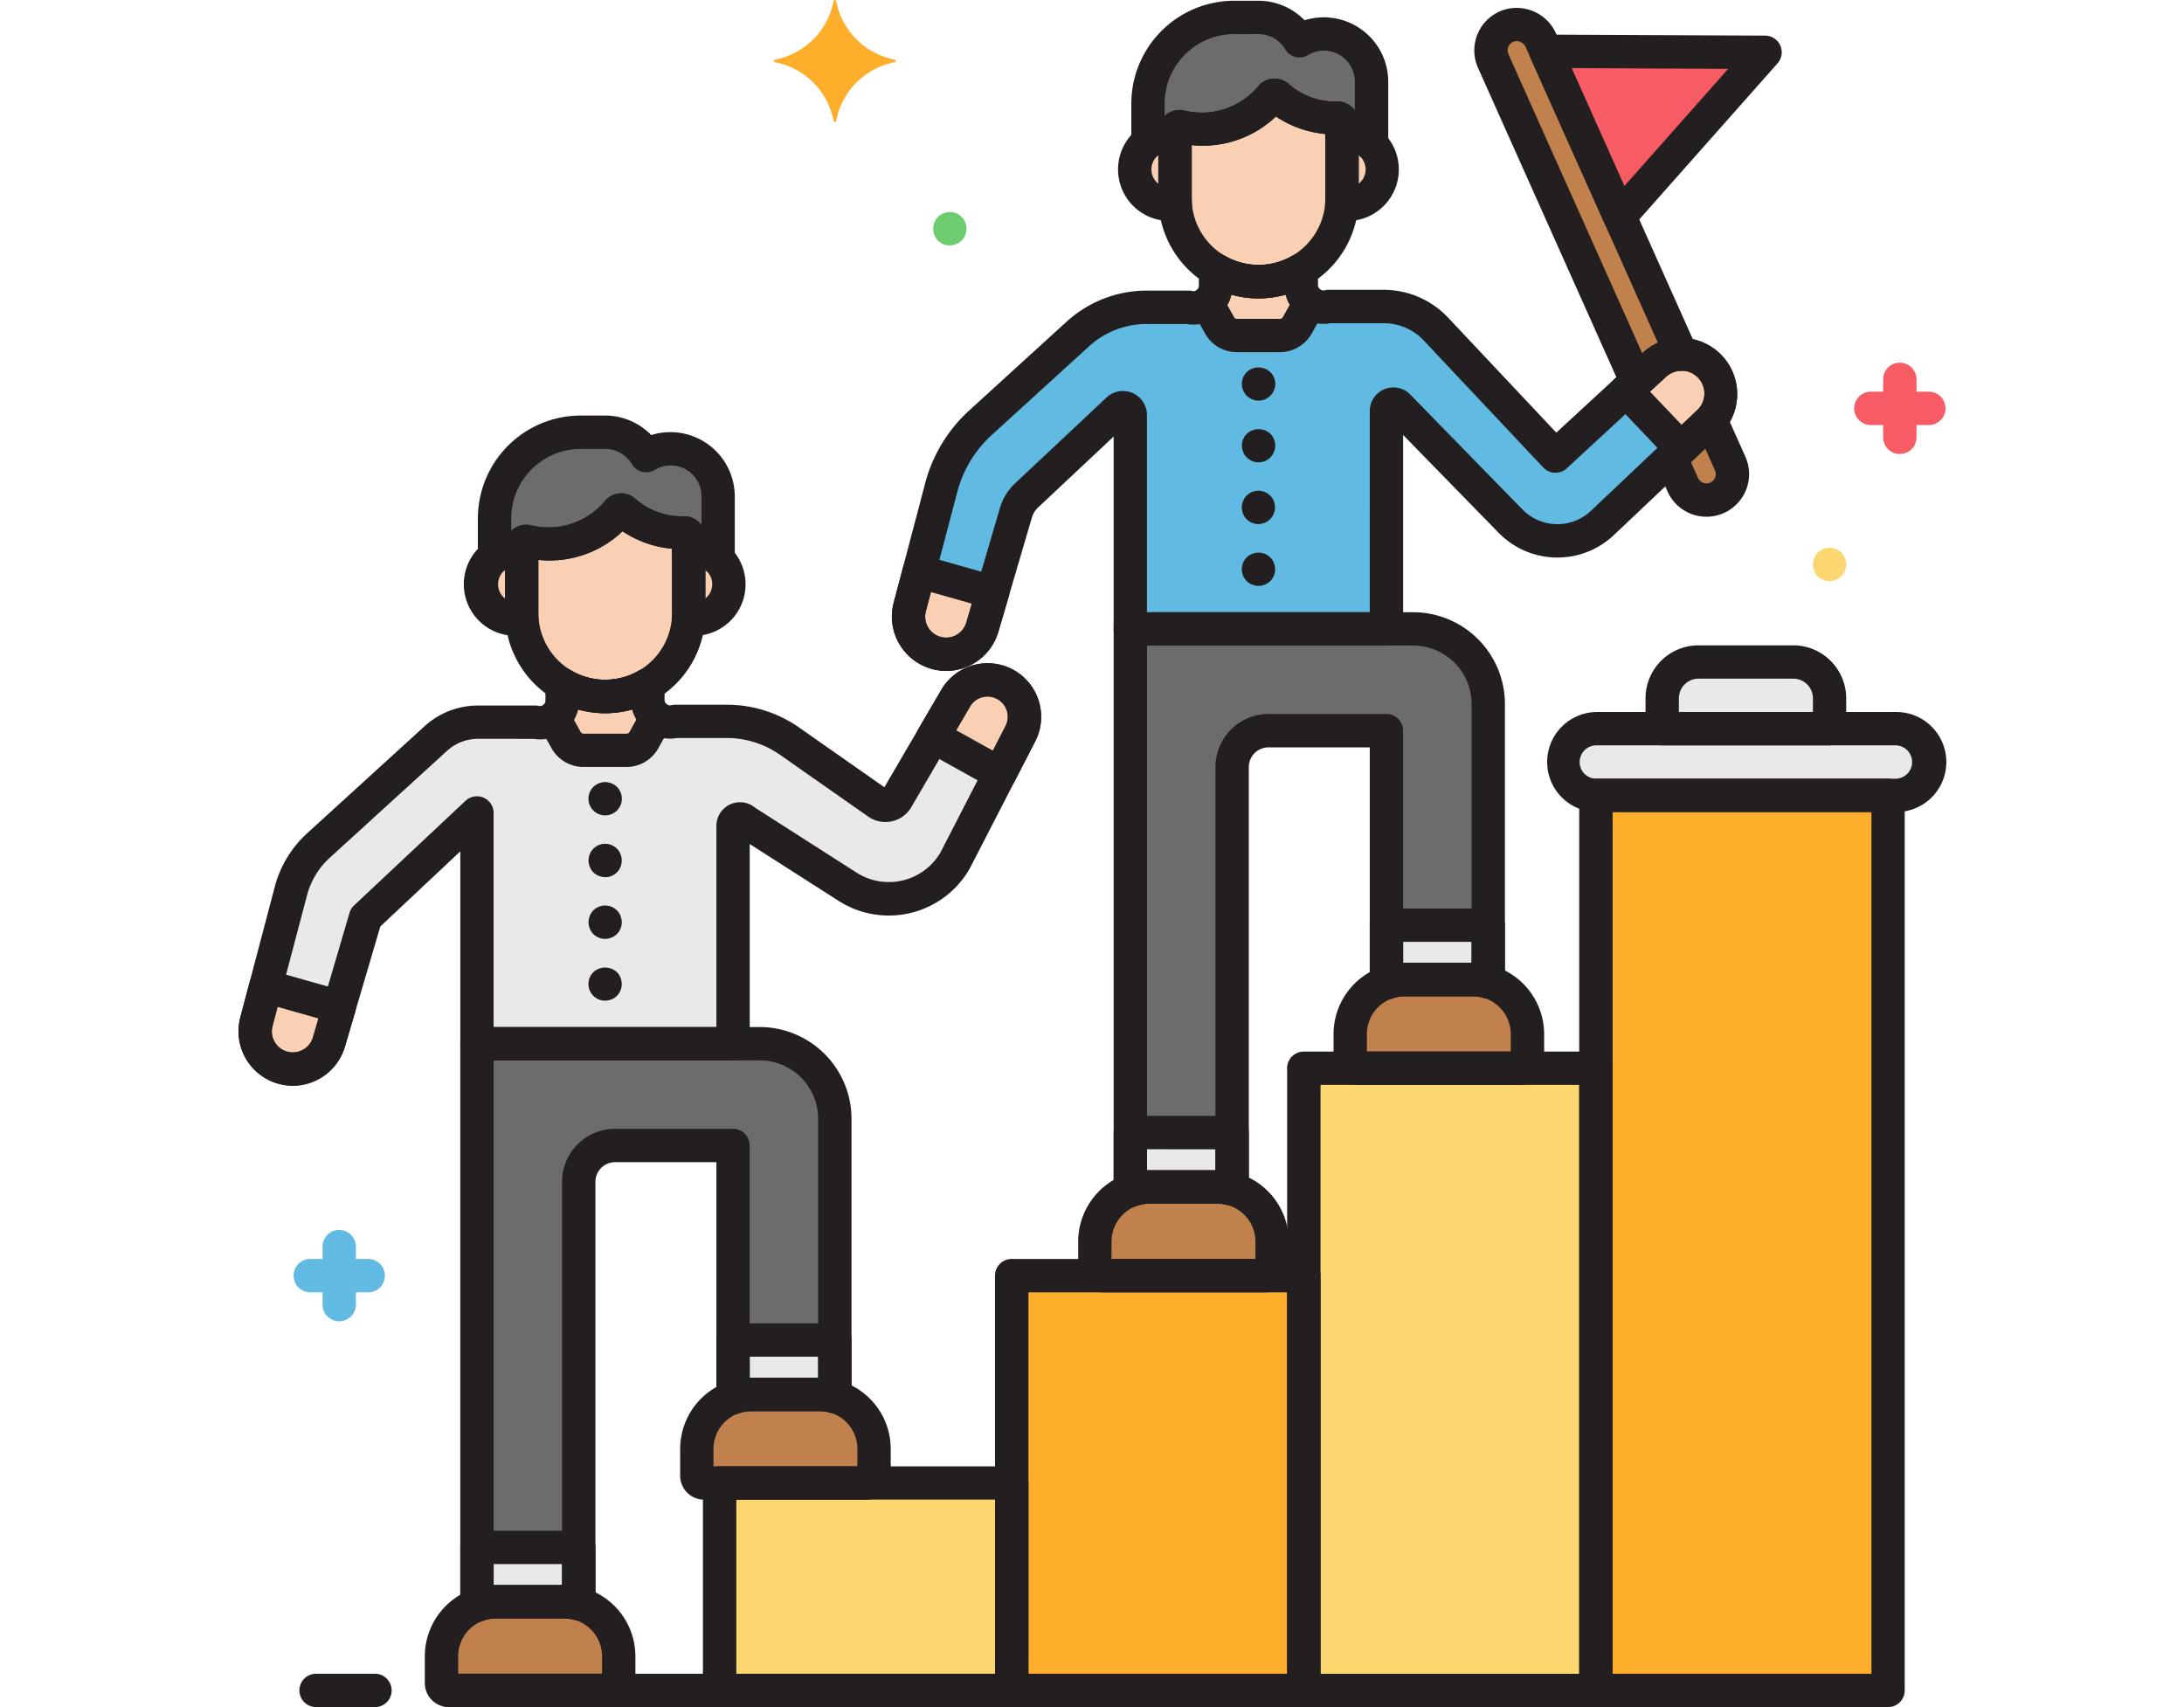 <svg xmlns="http://www.w3.org/2000/svg" width="115.688" height="90.427" viewBox="0 0 115.688 115.696"><g transform="translate(-0.488 0.001)"><path d="M215.631,90.392a.5.5,0,0,1,.839.361v14.5h17.355V90.495a.474.474,0,0,1,.817-.327l7.584,7.767a4.454,4.454,0,0,0,6.186.181l7.248-6.858a2.681,2.681,0,0,0,.105-3.79c-.025-.026-.051-.052-.077-.079a2.681,2.681,0,0,0-3.687-.05l-6.722,6.2-8.105-8.613a4.839,4.839,0,0,0-3.526-1.522h-3.741a1.507,1.507,0,0,1-1.825-1.1,1.53,1.53,0,0,1-.044-.364V80.924a5.621,5.621,0,0,1-5.785-.011v1.071a1.505,1.505,0,0,1-1.833,1.472h-2.834a6.941,6.941,0,0,0-4.678,1.813l-6.6,6.011a9.066,9.066,0,0,0-2.657,4.386l-2.134,8.1a2.552,2.552,0,0,0,4.884,1.47c.011-.033.022-.066.032-.1l2.278-7.751a2.644,2.644,0,0,1,.727-1.184Zm0,0" transform="translate(-155.538 -62.63)" fill="#60bae2"/><path d="M56.279,204.171a2.5,2.5,0,0,0-3.326.952l-4,6.86a.905.905,0,0,1-1.253.256l-.022-.015-5.961-4.179a7.466,7.466,0,0,0-4.285-1.352H33.951a1.507,1.507,0,0,1-1.826-1.1,1.523,1.523,0,0,1-.044-.363v-1.01a5.621,5.621,0,0,1-5.785-.011v1.072a1.506,1.506,0,0,1-1.508,1.506,1.491,1.491,0,0,1-.326-.035H20.589a4.26,4.26,0,0,0-2.872,1.112L9.77,215.108A6.381,6.381,0,0,0,7.9,218.2L5.56,227.058a2.552,2.552,0,0,0,4.885,1.471c.011-.034.021-.066.031-.1l2.481-8.442,7.552-7.089v15.647H37.865V213.789a.474.474,0,0,1,.817-.328l6.947,4.443a5.186,5.186,0,0,0,7.162-1.575c.041-.064.079-.129.117-.193l4.43-8.6a2.5,2.5,0,0,0-1.059-3.36Zm0,0" transform="translate(-3.86 -157.81)" fill="#e9e9ea"/><path d="M269.249,226.44h4.62a3.667,3.667,0,0,1,.988.139v-28.6a2.457,2.457,0,0,1,2.458-2.458h8V212.6a3.662,3.662,0,0,1,1.24-.219h4.619a3.668,3.668,0,0,1,1.04.152V193.7a5.088,5.088,0,0,0-5.088-5.087H267.957V226.68a3.648,3.648,0,0,1,1.291-.239Zm0,0" transform="translate(-207.027 -145.995)" fill="#6d6c6b"/><path d="M73.3,350.846h4.62a3.633,3.633,0,0,1,.988.139v-28.6a2.457,2.457,0,0,1,2.458-2.458h8v17.089a3.64,3.64,0,0,1,1.239-.22h4.621a3.669,3.669,0,0,1,1.04.152V318.111a5.088,5.088,0,0,0-5.088-5.088H72v38.063a3.667,3.667,0,0,1,1.291-.239Zm0,0" transform="translate(-55.355 -242.288)" fill="#6d6c6b"/><path d="M267.957,339.669V343.6a3.667,3.667,0,0,1,1.291-.239h4.62a3.631,3.631,0,0,1,.988.139v-3.828Zm0,0" transform="translate(-207.026 -262.911)" fill="#e9e9ea"/><path d="M344.762,277.463v3.907a3.663,3.663,0,0,1,1.24-.219h4.619a3.669,3.669,0,0,1,1.04.152v-3.842Zm0,0" transform="translate(-266.475 -214.762)" fill="#e9e9ea"/><path d="M72,464.078v3.927a3.648,3.648,0,0,1,1.291-.239h4.62a3.667,3.667,0,0,1,.988.139v-3.827Zm0,0" transform="translate(-55.355 -359.207)" fill="#e9e9ea"/><path d="M148.813,401.875v3.91a3.641,3.641,0,0,1,1.239-.22h4.62a3.668,3.668,0,0,1,1.04.152v-3.842Zm0,0" transform="translate(-114.806 -311.061)" fill="#e9e9ea"/><path d="M274.7,13.159a2.353,2.353,0,0,1,.361.029v-.271a.3.3,0,0,1,.305-.3.272.272,0,0,1,.06.007,6.135,6.135,0,0,0,6.141-2.018.3.3,0,0,1,.428-.05.282.282,0,0,1,.024.022,5.893,5.893,0,0,0,4.068,1.466.3.3,0,0,1,.292.3v.847a2.351,2.351,0,0,1,2,.633V9.573a3.241,3.241,0,0,0-3.23-3.233A3.2,3.2,0,0,0,283.5,6.8a3.236,3.236,0,0,0-2.773-1.582h-1.66a5.857,5.857,0,0,0-5.841,5.841v2.617a2.35,2.35,0,0,1,1.474-.518Zm0,0" transform="translate(-211.108 -4.041)" fill="#6d6c6b"/><path d="M78.751,137.569a2.36,2.36,0,0,1,.361.028v-.271a.3.3,0,0,1,.305-.3.278.278,0,0,1,.06.006,6.132,6.132,0,0,0,6.141-2.018.305.305,0,0,1,.428-.049l.024.021a5.894,5.894,0,0,0,4.068,1.467.3.3,0,0,1,.292.3v.847a2.349,2.349,0,0,1,2,.633v-4.249a3.243,3.243,0,0,0-3.229-3.235,3.207,3.207,0,0,0-1.652.462,3.234,3.234,0,0,0-2.772-1.582H83.118a5.858,5.858,0,0,0-5.841,5.841v2.617a2.343,2.343,0,0,1,1.474-.518Zm0,0" transform="translate(-59.436 -100.337)" fill="#6d6c6b"/><path d="M342.21,293.777h-4.62a3.706,3.706,0,0,0-3.7,3.7v1.808a.5.5,0,0,0,.5.5h11.011a.5.5,0,0,0,.5-.5h0v-1.808A3.706,3.706,0,0,0,342.21,293.777Zm0,0" transform="translate(-258.063 -227.391)" fill="#c1814c"/><path d="M265.632,355.992h-4.62a3.706,3.706,0,0,0-3.7,3.7V361.5a.5.5,0,0,0,.5.5h11.009a.5.5,0,0,0,.5-.5h0v-1.808A3.706,3.706,0,0,0,265.632,355.992Zm0,0" transform="translate(-198.79 -275.546)" fill="#c1814c"/><path d="M146.257,418.2h-4.62a3.706,3.706,0,0,0-3.7,3.7V423.7a.5.5,0,0,0,.5.5h11.011a.5.5,0,0,0,.5-.5h0v-1.808A3.707,3.707,0,0,0,146.257,418.2Zm0,0" transform="translate(-106.391 -323.693)" fill="#c1814c"/><path d="M69.68,480.4h-4.62a3.706,3.706,0,0,0-3.7,3.7V485.9a.5.5,0,0,0,.5.5H72.875a.5.5,0,0,0,.5-.5h0v-1.808A3.707,3.707,0,0,0,69.68,480.4Zm0,0" transform="translate(-47.119 -371.839)" fill="#c1814c"/><path d="M331.76,40.355a2.343,2.343,0,0,0-.377.031c.008.126.014.253.014.382v3.9c0,.127-.006.254-.014.38a2.362,2.362,0,0,0,.759-4.662A2.517,2.517,0,0,0,331.76,40.355Zm0,0" transform="translate(-256.12 -31.237)" fill="#f9d0b4"/><path d="M271.967,44.658v-3.9c0-.129.006-.256.014-.382a2.364,2.364,0,1,0,0,4.662c-.009-.124-.015-.252-.015-.379Zm0,0" transform="translate(-208.007 -31.227)" fill="#f9d0b4"/><path d="M297.363,81.936V80.925a5.621,5.621,0,0,1-5.785-.011v1.071A1.5,1.5,0,0,1,291,83.17l.833,1.5a1.355,1.355,0,0,0,1.184.7h2.907a1.355,1.355,0,0,0,1.184-.7l.853-1.534A1.5,1.5,0,0,1,297.363,81.936Zm0,0" transform="translate(-224.862 -62.63)" fill="#f9d0b4"/><path d="M331.76,40.355a2.343,2.343,0,0,0-.377.031c.008.126.014.253.014.382v3.9c0,.127-.006.254-.014.38a2.362,2.362,0,0,0,.759-4.662A2.517,2.517,0,0,0,331.76,40.355Zm0,0" transform="translate(-256.12 -31.237)" fill="#f9d0b4"/><path d="M271.967,44.658v-3.9c0-.129.006-.256.014-.382a2.364,2.364,0,1,0,0,4.662c-.009-.124-.015-.252-.015-.379Zm0,0" transform="translate(-208.007 -31.227)" fill="#f9d0b4"/><path d="M287.866,28.658a6.131,6.131,0,0,1-6.141,2.018.3.3,0,0,0-.358.232.35.35,0,0,0-.007.06v4.556a5.66,5.66,0,0,0,11.319,0V30.393a.3.3,0,0,0-.291-.3,5.9,5.9,0,0,1-4.068-1.467.305.305,0,0,0-.431,0l-.023.026Zm0,0" transform="translate(-217.4 -22.093)" fill="#f9d0b4"/><path d="M202.157,171.359l-.636,2.411a2.552,2.552,0,0,0,4.884,1.471c.011-.034.022-.066.032-.1l.7-2.369Zm0,0" transform="translate(-155.538 -132.637)" fill="#f9d0b4"/><path d="M418.6,106.879l-1.927,1.775,3.719,3.91,1.867-1.766a2.681,2.681,0,0,0-3.661-3.918Zm0,0" transform="translate(-322.135 -82.169)" fill="#f9d0b4"/><path d="M135.807,164.766a2.343,2.343,0,0,0-.377.03c.009.127.014.254.014.382v3.9c0,.127-.005.253-.014.38a2.362,2.362,0,0,0,.759-4.662,2.309,2.309,0,0,0-.382-.031Zm0,0" transform="translate(-104.448 -127.533)" fill="#f9d0b4"/><path d="M76.016,169.069v-3.9c0-.128.006-.255.015-.382a2.364,2.364,0,0,0-.785,4.663,2.39,2.39,0,0,0,.785,0C76.022,169.323,76.016,169.2,76.016,169.069Zm0,0" transform="translate(-56.338 -127.523)" fill="#f9d0b4"/><path d="M101.413,206.344v-1.01a5.629,5.629,0,0,1-5.785-.013v1.071a1.5,1.5,0,0,1-.577,1.186l.833,1.5a1.355,1.355,0,0,0,1.184.7h2.907a1.355,1.355,0,0,0,1.184-.7l.852-1.534A1.5,1.5,0,0,1,101.413,206.344Zm0,0" transform="translate(-73.193 -158.924)" fill="#f9d0b4"/><path d="M135.807,164.766a2.343,2.343,0,0,0-.377.03c.009.127.014.254.014.382v3.9c0,.127-.005.253-.014.38a2.362,2.362,0,0,0,.759-4.662,2.309,2.309,0,0,0-.382-.031Zm0,0" transform="translate(-104.448 -127.533)" fill="#f9d0b4"/><path d="M76.016,169.069v-3.9c0-.128.006-.255.015-.382a2.364,2.364,0,0,0-.785,4.663,2.39,2.39,0,0,0,.785,0C76.022,169.323,76.016,169.2,76.016,169.069Zm0,0" transform="translate(-56.338 -127.523)" fill="#f9d0b4"/><path d="M91.913,153.069a6.132,6.132,0,0,1-6.141,2.018.3.3,0,0,0-.358.231.358.358,0,0,0-.007.061v4.556a5.659,5.659,0,0,0,11.318,0V154.8a.3.3,0,0,0-.292-.3,5.9,5.9,0,0,1-4.068-1.467.305.305,0,0,0-.431.006.284.284,0,0,0-.021.025Zm0,0" transform="translate(-65.728 -118.389)" fill="#f9d0b4"/><path d="M6.2,295.777l-.637,2.409a2.552,2.552,0,0,0,4.885,1.471c.011-.034.021-.066.031-.1l.7-2.369Zm0,0" transform="translate(-3.86 -228.939)" fill="#f9d0b4"/><path d="M213.7,204.171a2.5,2.5,0,0,0-3.326.952l-1.519,2.6,4.513,2.512,1.395-2.709a2.5,2.5,0,0,0-1.062-3.36Zm0,0" transform="translate(-161.278 -157.81)" fill="#f9d0b4"/><path d="M385.977,31.546l1.229-1.13a2.671,2.671,0,0,1,1.805-.707L379.5,8.456a1.8,1.8,0,0,0-2.242-.988,1.763,1.763,0,0,0-1.036,2.267c.013.035.027.069.042.1Zm0,0" transform="translate(-290.742 -5.705)" fill="#c1814c"/><path d="M434.089,128.942,432.775,126c-.045.052-.094.105-.147.154l-2.557,2.42.805,1.8a1.76,1.76,0,1,0,3.213-1.438Zm0,0" transform="translate(-332.506 -97.531)" fill="#c1814c"/><path d="M392.551,15.383l5.008,11.194,9.854-11.125Zm0,0" transform="translate(-303.465 -11.908)" fill="#f75c64"/><path d="M420.244,223.059H399.971a2.26,2.26,0,1,1,0-4.52h20.273a2.26,2.26,0,1,1,0,4.52Zm0,0" transform="translate(-307.459 -169.155)" fill="#e9e9ea"/><path d="M436.356,198.543H429.93A2.457,2.457,0,0,0,427.473,201v2.061h11.344V201a2.458,2.458,0,0,0-2.458-2.458Zm0,0" transform="translate(-330.495 -153.678)" fill="#e9e9ea"/><path d="M407.6,238.539h19.8V299.2H407.6Zm0,0" transform="translate(-315.112 -184.635)" fill="#ffae2c"/><path d="M319.992,320.367h19.8v42.17h-19.8Zm0,0" transform="translate(-247.303 -247.972)" fill="#fcd770"/><path d="M232.391,382.57h19.8v28.113h-19.8Zm0,0" transform="translate(-179.498 -296.118)" fill="#ffae2c"/><path d="M144.785,444.773h19.8V458.83h-19.8Zm0,0" transform="translate(-111.689 -344.265)" fill="#fcd770"/><path d="M169.258,4.041A5,5,0,0,1,165.286.07.092.092,0,0,0,165.178,0a.092.092,0,0,0-.068.069,5,5,0,0,1-3.971,3.971.09.09,0,0,0,0,.176,5,5,0,0,1,3.971,3.971.091.091,0,0,0,.108.069.093.093,0,0,0,.069-.069,5,5,0,0,1,3.971-3.971.09.09,0,0,0,0-.176Zm0,0" transform="translate(-124.292)" fill="#ffae2c"/><path d="M22.065,379.838H18.138a1.13,1.13,0,1,1,0-2.26h3.927a1.13,1.13,0,1,1,0,2.26Zm0,0" transform="translate(-12.786 -292.254)" fill="#60bae2"/><path d="M26.825,375.066a1.13,1.13,0,0,1-1.13-1.13v-3.927a1.13,1.13,0,1,1,2.26,0v3.927A1.13,1.13,0,0,1,26.825,375.066Zm0,0" transform="translate(-19.511 -285.521)" fill="#60bae2"/><path d="M490.106,119.729h-3.926a1.13,1.13,0,0,1,0-2.26h3.927a1.13,1.13,0,1,1,0,2.26Zm0,0" transform="translate(-375.062 -90.925)" fill="#f75c64"/><path d="M494.86,114.964a1.13,1.13,0,0,1-1.13-1.13v-3.927a1.13,1.13,0,0,1,2.26,0v3.927A1.13,1.13,0,0,1,494.86,114.964Zm0,0" transform="translate(-381.78 -84.197)" fill="#f75c64"/><path d="M473.794,166.592a1.126,1.126,0,0,1-.94-.5,1.268,1.268,0,0,1-.1-.2,1.172,1.172,0,0,1-.063-.21,1.045,1.045,0,0,1-.023-.222,1.033,1.033,0,0,1,.023-.222,1.172,1.172,0,0,1,.063-.21,1.23,1.23,0,0,1,.1-.2,1.128,1.128,0,0,1,1.372-.416,1.206,1.206,0,0,1,.194.1,1.048,1.048,0,0,1,.172.14,1.186,1.186,0,0,1,.14.171,1.158,1.158,0,0,1,.1.2,1.115,1.115,0,0,1,.066.21,1.235,1.235,0,0,1,.022.222,1.251,1.251,0,0,1-.022.222,1.116,1.116,0,0,1-.066.21,1.093,1.093,0,0,1-.244.368,1.048,1.048,0,0,1-.172.14,1.278,1.278,0,0,1-.194.1,1.19,1.19,0,0,1-.212.063A1.021,1.021,0,0,1,473.794,166.592Zm0,0" transform="translate(-365.474 -127.199)" fill="#fcd770"/><path d="M209.95,65.885a1.126,1.126,0,0,1-.94-.5,1.231,1.231,0,0,1-.1-.2,1.173,1.173,0,0,1-.063-.21,1.031,1.031,0,0,1-.023-.222,1.043,1.043,0,0,1,.023-.222,1.173,1.173,0,0,1,.063-.21,1.269,1.269,0,0,1,.1-.2,1.128,1.128,0,0,1,1.372-.416,1.279,1.279,0,0,1,.194.1,1.049,1.049,0,0,1,.172.14,1.092,1.092,0,0,1,.244.368,1.115,1.115,0,0,1,.066.21,1.25,1.25,0,0,1,.022.222,1.233,1.233,0,0,1-.022.222,1.115,1.115,0,0,1-.066.21,1.161,1.161,0,0,1-.1.2,1.189,1.189,0,0,1-.14.171,1,1,0,0,1-.172.14,1.2,1.2,0,0,1-.194.1,1.113,1.113,0,0,1-.213.064A1.007,1.007,0,0,1,209.95,65.885Zm0,0" transform="translate(-161.253 -49.25)" fill="#6dcc6d"/><path d="M416.374,220.318H396.1a3.39,3.39,0,0,1,0-6.779h20.273a3.39,3.39,0,1,1,0,6.779ZM396.1,215.8a1.13,1.13,0,0,0,0,2.26h20.273a1.13,1.13,0,0,0,0-2.26Zm0,0" transform="translate(-303.589 -165.285)" fill="#231f20"/><path d="M434.939,200.321H423.595a1.13,1.13,0,0,1-1.13-1.13V197.13a3.592,3.592,0,0,1,3.587-3.587h6.426a3.593,3.593,0,0,1,3.588,3.587v2.061A1.13,1.13,0,0,1,434.939,200.321Zm-10.214-2.26h9.084v-.931a1.33,1.33,0,0,0-1.328-1.328h-6.426a1.329,1.329,0,0,0-1.328,1.328Zm0,0" transform="translate(-326.619 -149.807)" fill="#231f20"/><path d="M393.687,23.833a1.131,1.131,0,0,1-1.031-.668L387.648,11.97a1.132,1.132,0,0,1,.085-1.078,1.1,1.1,0,0,1,.952-.514l14.862.069a1.13,1.13,0,0,1,.841,1.878l-9.856,11.126a1.126,1.126,0,0,1-.846.381Zm-3.261-11.187,3.577,8,7.038-7.945Zm0,0" transform="translate(-299.594 -8.034)" fill="#231f20"/><path d="M331.76,40.355a2.343,2.343,0,0,0-.377.031c.008.126.014.253.014.382v3.9c0,.127-.006.254-.014.38a2.362,2.362,0,0,0,.759-4.662A2.517,2.517,0,0,0,331.76,40.355Zm0,0" transform="translate(-256.12 -31.237)" fill="#f9d0b4"/><path d="M271.967,44.658v-3.9c0-.129.006-.256.014-.382a2.364,2.364,0,1,0,0,4.662c-.009-.124-.015-.252-.015-.379Zm0,0" transform="translate(-208.007 -31.227)" fill="#f9d0b4"/><path d="M302.536,112.454a1.127,1.127,0,0,1-1.13-1.123v-.007a1.123,1.123,0,0,1,.33-.8,1.165,1.165,0,0,1,1.6,0,1.124,1.124,0,0,1,.335.8,1.146,1.146,0,0,1-.335.8,1.157,1.157,0,0,1-.365.244A1.142,1.142,0,0,1,302.536,112.454Zm0,0" transform="translate(-232.917 -85.305)" fill="#231f20"/><path d="M302.536,130.976a1.145,1.145,0,0,1-.8-.329,1.236,1.236,0,0,1-.14-.171,1.254,1.254,0,0,1-.1-.2,1.341,1.341,0,0,1-.063-.213.93.93,0,0,1-.023-.222,1.152,1.152,0,0,1,.019-.221,1.188,1.188,0,0,1,.171-.407,1.012,1.012,0,0,1,.14-.172,1.176,1.176,0,0,1,1.6,0,1.3,1.3,0,0,1,.14.172,1.576,1.576,0,0,1,.1.194,1.2,1.2,0,0,1,.064.213,1.129,1.129,0,0,1,0,.442,1,1,0,0,1-.068.213,1.1,1.1,0,0,1-.1.2c-.045.058-.09.117-.14.171A1.149,1.149,0,0,1,302.536,130.976Zm0,0" transform="translate(-232.916 -99.643)" fill="#231f20"/><path d="M302.537,149.439a.988.988,0,0,1-.222-.023,1.172,1.172,0,0,1-.212-.064.962.962,0,0,1-.2-.1,1.237,1.237,0,0,1-.171-.14,1.307,1.307,0,0,1-.14-.171,1.141,1.141,0,0,1-.167-.849,1.368,1.368,0,0,1,.063-.213,1.257,1.257,0,0,1,.1-.2,1.013,1.013,0,0,1,.14-.167,1.123,1.123,0,0,1,1.021-.312,1.18,1.18,0,0,1,.208.064,1.288,1.288,0,0,1,.194.1.886.886,0,0,1,.171.144.962.962,0,0,1,.145.167,1.651,1.651,0,0,1,.1.2,1.281,1.281,0,0,1,.064.213,1.318,1.318,0,0,1,.022.222,1.135,1.135,0,0,1-.335.8,1.043,1.043,0,0,1-.171.14.975.975,0,0,1-.194.1,1.072,1.072,0,0,1-.208.064A.931.931,0,0,1,302.537,149.439Zm0,0" transform="translate(-232.918 -113.921)" fill="#231f20"/><path d="M302.537,167.97a.9.9,0,0,1-.222-.022,1.175,1.175,0,0,1-.212-.064.959.959,0,0,1-.2-.1.869.869,0,0,1-.171-.14,1.136,1.136,0,0,1,0-1.6,1.085,1.085,0,0,1,.171-.139,1.01,1.01,0,0,1,.2-.1,1.128,1.128,0,0,1,.863,0,1.029,1.029,0,0,1,.194.1,1.4,1.4,0,0,1,.176.139c.05.055.1.113.14.172a1.328,1.328,0,0,1,.1.2,1.136,1.136,0,0,1,.064.208,1.123,1.123,0,0,1,0,.443,1.193,1.193,0,0,1-.064.212,1.463,1.463,0,0,1-.1.194,1.863,1.863,0,0,1-.14.172,1,1,0,0,1-.176.14.975.975,0,0,1-.194.1,1.183,1.183,0,0,1-.208.064A.929.929,0,0,1,302.537,167.97Zm0,0" transform="translate(-232.918 -128.266)" fill="#231f20"/><path d="M292.062,82.627h-2.906a2.485,2.485,0,0,1-2.17-1.278l-.833-1.5a1.13,1.13,0,0,1,.29-1.438.374.374,0,0,0,.146-.3V77.044a1.13,1.13,0,0,1,1.712-.968,4.563,4.563,0,0,0,4.624.009,1.13,1.13,0,0,1,1.709.97v1.012a.371.371,0,0,0,.15.3,1.129,1.129,0,0,1,.3,1.446l-.852,1.534A2.487,2.487,0,0,1,292.062,82.627Zm-3.562-3.2.46.828a.228.228,0,0,0,.2.116h2.906a.227.227,0,0,0,.2-.116l.474-.853a2.614,2.614,0,0,1-.278-.674,6.8,6.8,0,0,1-3.678,0,2.577,2.577,0,0,1-.275.7Zm0,0" transform="translate(-221 -58.76)" fill="#231f20"/><path d="M327.883,42.342a3.462,3.462,0,0,1-.557-.048,1.13,1.13,0,0,1-.949-1.193c.006-.1.011-.2.011-.3V36.9c0-.1-.005-.206-.011-.307a1.13,1.13,0,0,1,.949-1.191,3.492,3.492,0,0,1,1.1,6.9,3.456,3.456,0,0,1-.54.044Zm.768-4.458v1.93a1.229,1.229,0,0,0,0-1.93Zm0,0" transform="translate(-252.243 -27.368)" fill="#231f20"/><path d="M267.772,42.341a3.493,3.493,0,1,1,.558-6.94,1.129,1.129,0,0,1,.949,1.192c-.006.1-.011.2-.011.305v3.9c0,.1.005.2.011.3a1.129,1.129,0,0,1-.949,1.19,3.483,3.483,0,0,1-.558.048ZM267,37.884a1.232,1.232,0,0,0-.2,1.73,1.254,1.254,0,0,0,.2.2Zm0,0" transform="translate(-204.175 -27.367)" fill="#231f20"/><path d="M283.148,38.456a6.8,6.8,0,0,1-6.789-6.789V27.114a1.43,1.43,0,0,1,1.726-1.4,4.985,4.985,0,0,0,5.026-1.615,1.435,1.435,0,0,1,1.036-.539,1.465,1.465,0,0,1,1.093.409,4.8,4.8,0,0,0,3.306,1.144,1.431,1.431,0,0,1,1.389,1.4v5.152a6.8,6.8,0,0,1-6.787,6.789Zm-4.529-10.391v3.6a4.529,4.529,0,1,0,9.059,0V27.314a7.178,7.178,0,0,1-3.354-1.186,7.141,7.141,0,0,1-5.7,1.938Zm6.259-2.56" transform="translate(-213.53 -18.235)" fill="#231f20"/><path d="M284.518,11.082a1.129,1.129,0,0,1-.785-.316,1.242,1.242,0,0,0-1.043-.331,1.13,1.13,0,0,1-1.3-1.117V9.249a7.171,7.171,0,0,1-3.353-1.186,7.2,7.2,0,0,1-5.92,1.918,1.13,1.13,0,0,1-1.09.452,1.211,1.211,0,0,0-.957.255,1.129,1.129,0,0,1-1.835-.883V7.19A6.979,6.979,0,0,1,275.2.219h1.66a4.384,4.384,0,0,1,3.119,1.324,4.3,4.3,0,0,1,1.3-.2A4.367,4.367,0,0,1,285.647,5.7V9.951a1.13,1.13,0,0,1-1.13,1.13Zm-9.316-8.6a4.717,4.717,0,0,0-4.711,4.711v.844c.033-.033.068-.064.1-.094a1.429,1.429,0,0,1,1.2-.291,4.985,4.985,0,0,0,5.026-1.615,1.436,1.436,0,0,1,1.036-.543,1.469,1.469,0,0,1,1.093.41,4.807,4.807,0,0,0,3.306,1.143,1.426,1.426,0,0,1,1.13.613V5.7a2.1,2.1,0,0,0-2.1-2.1,2.079,2.079,0,0,0-1.07.3,1.13,1.13,0,0,1-1.55-.388,2.118,2.118,0,0,0-1.8-1.033Zm2.164,5.036" transform="translate(-207.238 -0.17)" fill="#231f20"/><path d="M200.128,104.236a3.687,3.687,0,0,1-3.565-4.624l2.135-8.1a10.174,10.174,0,0,1,2.989-4.934l6.595-6.011a8.055,8.055,0,0,1,5.439-2.107h2.834a1.135,1.135,0,0,1,.245.027.377.377,0,0,0,.451-.286.431.431,0,0,0,.009-.082V77.052a1.129,1.129,0,0,1,1.712-.967,4.566,4.566,0,0,0,4.624.009,1.13,1.13,0,0,1,1.709.97v1.009a.379.379,0,0,0,.378.379.352.352,0,0,0,.091-.011,1.122,1.122,0,0,1,.271-.034h3.741a6,6,0,0,1,4.346,1.878l7.339,7.8,5.9-5.438a3.811,3.811,0,0,1,5.2,5.571l-7.249,6.858a5.568,5.568,0,0,1-7.771-.214l-6.463-6.619v13.146a1.13,1.13,0,0,1-1.13,1.13H212.6a1.13,1.13,0,0,1-1.13-1.13V88.352L206.35,93.16a1.519,1.519,0,0,0-.418.678l-2.277,7.75a3.69,3.69,0,0,1-3.526,2.646Zm13.593-23.513A5.8,5.8,0,0,0,209.8,82.24l-6.595,6.011a7.912,7.912,0,0,0-2.327,3.842l-2.134,8.1a1.422,1.422,0,0,0,2.722.819c.006-.019.012-.037.018-.056l2.277-7.752a3.788,3.788,0,0,1,1.039-1.69l6.187-5.807a1.627,1.627,0,0,1,2.742,1.187v13.368h15.1V86.631a1.6,1.6,0,0,1,2.761-1.11l7.577,7.761a3.312,3.312,0,0,0,4.617.136l7.231-6.844a1.55,1.55,0,1,0-2.116-2.267l-6.722,6.2a1.13,1.13,0,0,1-1.588-.057l-8.105-8.613a3.724,3.724,0,0,0-2.7-1.166h-3.623a2.64,2.64,0,0,1-3.036-1.934,6.8,6.8,0,0,1-3.679,0,2.639,2.639,0,0,1-3,1.992Zm16.247,6.371.007.007Zm0,0" transform="translate(-151.672 -58.766)" fill="#231f20"/><path d="M200.128,174.236a3.687,3.687,0,0,1-3.565-4.624l.636-2.411a1.129,1.129,0,0,1,1.381-.8l.02.005,4.977,1.412a1.13,1.13,0,0,1,.779,1.4l0,.01-.7,2.369a3.69,3.69,0,0,1-3.526,2.646Zm-1.039-5.345-.342,1.3a1.422,1.422,0,0,0,2.722.819c.007-.019.012-.037.018-.056l.375-1.275Zm0,0" transform="translate(-151.672 -128.767)" fill="#231f20"/><path d="M416.522,109.924a1.126,1.126,0,0,1-.818-.351l-3.718-3.91a1.129,1.129,0,0,1,.041-1.6l.012-.012,1.927-1.776a3.811,3.811,0,0,1,5.2,5.571l-1.867,1.766a1.128,1.128,0,0,1-.778.31Zm-2.109-4.987,2.151,2.26,1.048-.995a1.55,1.55,0,1,0-2.116-2.267Zm0,0" transform="translate(-318.267 -78.4)" fill="#231f20"/><path d="M341.536,297.046H330.525a1.632,1.632,0,0,1-1.63-1.63v-1.808a4.832,4.832,0,0,1,4.826-4.83h4.62a4.832,4.832,0,0,1,4.826,4.829v1.808A1.632,1.632,0,0,1,341.536,297.046Zm-10.382-2.26h9.752v-1.18a2.569,2.569,0,0,0-2.566-2.566h-4.62a2.569,2.569,0,0,0-2.566,2.566Zm0,0" transform="translate(-254.193 -223.521)" fill="#231f20"/><path d="M264.956,359.269H253.947a1.632,1.632,0,0,1-1.63-1.63v-1.808A4.832,4.832,0,0,1,257.142,351h4.62a4.833,4.833,0,0,1,4.827,4.827v1.808A1.633,1.633,0,0,1,264.956,359.269Zm-10.382-2.26h9.753V355.83a2.569,2.569,0,0,0-2.567-2.567h-4.618a2.569,2.569,0,0,0-2.566,2.567Zm0,0" transform="translate(-194.92 -271.685)" fill="#231f20"/><path d="M264.083,223.938a1.13,1.13,0,0,1-1.13-1.13V184.747a1.13,1.13,0,0,1,1.13-1.13h19.169a6.224,6.224,0,0,1,6.218,6.217v18.831a1.131,1.131,0,0,1-1.449,1.085,2.554,2.554,0,0,0-.72-.106h-4.62a2.524,2.524,0,0,0-.859.154,1.129,1.129,0,0,1-1.445-.681,1.112,1.112,0,0,1-.067-.383V192.776h-6.87a1.329,1.329,0,0,0-1.327,1.328V222.71a1.13,1.13,0,0,1-1.13,1.13,1.109,1.109,0,0,1-.3-.042,2.526,2.526,0,0,0-.684-.1h-4.618a2.522,2.522,0,0,0-.9.167,1.126,1.126,0,0,1-.4.072Zm1.13-38.062v35.565l.162,0h4.478V194.1a3.591,3.591,0,0,1,3.587-3.587h8a1.13,1.13,0,0,1,1.13,1.13v15.738h4.641v-17.55a3.963,3.963,0,0,0-3.958-3.957Zm0,0" transform="translate(-203.153 -142.125)" fill="#231f20"/><path d="M264.083,340.858a1.13,1.13,0,0,1-1.13-1.13V335.8a1.13,1.13,0,0,1,1.13-1.13h6.9a1.13,1.13,0,0,1,1.13,1.13v3.828a1.13,1.13,0,0,1-1.13,1.13,1.112,1.112,0,0,1-.3-.042,2.521,2.521,0,0,0-.683-.1h-4.62a2.522,2.522,0,0,0-.9.167A1.126,1.126,0,0,1,264.083,340.858Zm1.13-3.926v1.431l.162,0h4.478v-1.428Zm0,0" transform="translate(-203.153 -259.044)" fill="#231f20"/><path d="M340.892,278.636a1.129,1.129,0,0,1-1.13-1.13V273.6a1.13,1.13,0,0,1,1.13-1.13h6.9a1.13,1.13,0,0,1,1.13,1.13v3.842a1.13,1.13,0,0,1-1.129,1.131,1.153,1.153,0,0,1-.32-.046,2.523,2.523,0,0,0-.72-.106h-4.62a2.545,2.545,0,0,0-.859.153,1.1,1.1,0,0,1-.381.064Zm1.13-3.907v1.429h4.641V274.73Zm0,0" transform="translate(-262.605 -210.898)" fill="#231f20"/><path d="M382.1,28.8a1.128,1.128,0,0,1-1.031-.668L371.357,6.417A2.894,2.894,0,0,1,372.82,2.6c.056-.025.114-.048.171-.07a2.927,2.927,0,0,1,3.667,1.585l9.508,21.253a1.128,1.128,0,0,1-1.027,1.591,1.55,1.55,0,0,0-1.044.407l-1.228,1.13a1.133,1.133,0,0,1-.766.3ZM373.972,4.611a.553.553,0,0,0-.192.034.631.631,0,0,0-.376.809c.005.014.011.028.017.041l9.071,20.277.072-.066a3.8,3.8,0,0,1,.984-.657L374.6,5.035a.705.705,0,0,0-.623-.425Zm0,0" transform="translate(-286.866 -1.825)" fill="#231f20"/><path d="M428.615,128.7a2.891,2.891,0,0,1-2.643-1.71l-.805-1.8a1.129,1.129,0,0,1,.255-1.282l2.557-2.42c.03-.027.056-.057.082-.086a1.132,1.132,0,0,1,1.873.291l1.314,2.938a2.889,2.889,0,0,1-2.633,4.068Zm-1.057-3.7.478,1.067a.63.63,0,1,0,1.15-.515l-.659-1.472Zm0,0" transform="translate(-328.634 -93.68)" fill="#231f20"/><path d="M135.807,164.766a2.343,2.343,0,0,0-.377.03c.009.127.014.254.014.382v3.9c0,.127-.005.253-.014.38a2.362,2.362,0,0,0,.759-4.662,2.309,2.309,0,0,0-.382-.031Zm0,0" transform="translate(-104.448 -127.533)" fill="#f9d0b4"/><path d="M76.016,169.069v-3.9c0-.128.006-.255.015-.382a2.364,2.364,0,0,0-.785,4.663,2.39,2.39,0,0,0,.785,0C76.022,169.323,76.016,169.2,76.016,169.069Zm0,0" transform="translate(-56.338 -127.523)" fill="#f9d0b4"/><g transform="translate(0.488 28.162)"><path d="M106.573,236.8a1.13,1.13,0,0,1-.8-1.93c.055-.049.113-.1.172-.14a1.577,1.577,0,0,1,.194-.1,1.256,1.256,0,0,1,.213-.064,1.067,1.067,0,0,1,.442,0,1.256,1.256,0,0,1,.213.064,1.644,1.644,0,0,1,.194.1,1.866,1.866,0,0,1,.172.14,1.13,1.13,0,0,1-.8,1.93Zm0,0" transform="translate(-81.724 -209.701)" fill="#231f20"/><path d="M106.579,255.328a.927.927,0,0,1-.221-.022,1.282,1.282,0,0,1-.213-.064,1.139,1.139,0,0,1-.194-.1,1.251,1.251,0,0,1-.172-.139,1.2,1.2,0,0,1-.14-.172,1,1,0,0,1-.1-.2,1.1,1.1,0,0,1-.064-.212,1.25,1.25,0,0,1-.023-.222,1.175,1.175,0,0,1,.023-.216,1.122,1.122,0,0,1,.064-.214,1.025,1.025,0,0,1,.1-.194,1.143,1.143,0,0,1,.14-.171,1.2,1.2,0,0,1,.172-.14,1.162,1.162,0,0,1,.194-.109,1.256,1.256,0,0,1,.213-.064,1.2,1.2,0,0,1,.442,0,1.114,1.114,0,0,1,.213.064,1.162,1.162,0,0,1,.194.109,1.014,1.014,0,0,1,.172.14,1.086,1.086,0,0,1,.139.171,1.029,1.029,0,0,1,.1.194,1.19,1.19,0,0,1,.064.214,1.1,1.1,0,0,1,0,.438,1.1,1.1,0,0,1-.064.212,1.009,1.009,0,0,1-.1.2,1.112,1.112,0,0,1-.94.5Zm0,0" transform="translate(-81.73 -224.045)" fill="#231f20"/><path d="M106.579,273.844a1.23,1.23,0,0,1-.221-.019,1.267,1.267,0,0,1-.213-.067,1.138,1.138,0,0,1-.194-.1,1.2,1.2,0,0,1-.172-.14,1.142,1.142,0,0,1-.14-.171,1.373,1.373,0,0,1-.1-.2,1.1,1.1,0,0,1-.064-.213,1.192,1.192,0,0,1-.023-.216,1.25,1.25,0,0,1,.023-.222,1.1,1.1,0,0,1,.064-.212,1.006,1.006,0,0,1,.1-.2,1.08,1.08,0,0,1,.312-.312,1.079,1.079,0,0,1,.194-.1,1.267,1.267,0,0,1,.213-.067,1.117,1.117,0,0,1,.849.171,1.193,1.193,0,0,1,.172.14,1.086,1.086,0,0,1,.139.171,1.01,1.01,0,0,1,.1.2,1.113,1.113,0,0,1,.064.213.887.887,0,0,1,.022.222.9.9,0,0,1-.022.216,1.2,1.2,0,0,1-.064.213,1.028,1.028,0,0,1-.1.194,1.134,1.134,0,0,1-.139.172,1.191,1.191,0,0,1-.172.139,1.08,1.08,0,0,1-.194.1,1.169,1.169,0,0,1-.213.068A1.243,1.243,0,0,1,106.579,273.844Zm0,0" transform="translate(-81.73 -238.377)" fill="#231f20"/><path d="M106.573,292.426a1.13,1.13,0,0,1-.8-1.931,1.168,1.168,0,0,1,1.6,0,1,1,0,0,1,.139.172,1.028,1.028,0,0,1,.1.194,1.18,1.18,0,0,1,.064.213,1.157,1.157,0,0,1,.022.222,1.248,1.248,0,0,1-.022.222,1.148,1.148,0,0,1-.064.207,1.028,1.028,0,0,1-.1.194,1.346,1.346,0,0,1-.139.177,1.311,1.311,0,0,1-.172.14,1.514,1.514,0,0,1-.194.1,1.183,1.183,0,0,1-.213.064A1.327,1.327,0,0,1,106.573,292.426Zm0,0" transform="translate(-81.724 -252.768)" fill="#231f20"/><path d="M96.11,207.033H93.2a2.487,2.487,0,0,1-2.17-1.277l-.833-1.5a1.13,1.13,0,0,1,.29-1.437.373.373,0,0,0,.146-.3V201.45a1.129,1.129,0,0,1,1.712-.967,4.565,4.565,0,0,0,4.624.008,1.131,1.131,0,0,1,1.709.971v1.012a.37.37,0,0,0,.151.3,1.131,1.131,0,0,1,.3,1.446l-.854,1.538a2.486,2.486,0,0,1-2.172,1.276Zm-3.562-3.2.46.828a.225.225,0,0,0,.2.115h2.907a.225.225,0,0,0,.2-.115l.474-.853a2.608,2.608,0,0,1-.278-.674,6.8,6.8,0,0,1-3.678,0,2.661,2.661,0,0,1-.276.7Zm0,0" transform="translate(-69.818 -183.215)" fill="#231f20"/><path d="M131.931,166.75a3.463,3.463,0,0,1-.557-.048,1.129,1.129,0,0,1-.949-1.19c.006-.1.011-.2.011-.3v-3.9c0-.1-.005-.2-.011-.307a1.129,1.129,0,0,1,.949-1.19,3.492,3.492,0,1,1,.558,6.939Zm.769-4.458v1.93a1.232,1.232,0,0,0,.2-1.73A1.254,1.254,0,0,0,132.7,162.292Zm0,0" transform="translate(-101.06 -151.824)" fill="#231f20"/><path d="M71.819,166.751a3.493,3.493,0,1,1-.011-6.985,3.4,3.4,0,0,1,.568.045,1.13,1.13,0,0,1,.945,1.19c-.007.1-.011.2-.011.307v3.9c0,.1,0,.2.011.3a1.129,1.129,0,0,1-.949,1.19,3.439,3.439,0,0,1-.554.048Zm-.769-4.458a1.231,1.231,0,0,0-.2,1.73,1.185,1.185,0,0,0,.2.2Zm0,0" transform="translate(-52.992 -151.825)" fill="#231f20"/><path d="M87.2,162.863a6.8,6.8,0,0,1-6.789-6.789v-4.552a1.432,1.432,0,0,1,1.433-1.432,1.488,1.488,0,0,1,.293.03,4.982,4.982,0,0,0,5.026-1.615,1.435,1.435,0,0,1,2.016-.23c.039.031.076.064.112.1a4.8,4.8,0,0,0,3.307,1.144,1.432,1.432,0,0,1,1.389,1.405v5.15a6.8,6.8,0,0,1-6.787,6.789Zm-4.529-10.391v3.6a4.529,4.529,0,0,0,9.059,0v-4.355a7.159,7.159,0,0,1-3.353-1.185,7.134,7.134,0,0,1-5.705,1.938Zm6.26-2.562" transform="translate(-62.346 -142.691)" fill="#231f20"/><path d="M88.562,135.492a1.133,1.133,0,0,1-.785-.317,1.242,1.242,0,0,0-1.043-.331,1.13,1.13,0,0,1-1.291-.942,1.145,1.145,0,0,1-.013-.174v-.072a7.159,7.159,0,0,1-3.353-1.185,7.2,7.2,0,0,1-5.921,1.919,1.128,1.128,0,0,1-1.088.452,1.21,1.21,0,0,0-.957.255,1.13,1.13,0,0,1-1.836-.883V131.6a6.978,6.978,0,0,1,6.972-6.971h1.66a4.373,4.373,0,0,1,3.118,1.324,4.308,4.308,0,0,1,1.3-.2,4.367,4.367,0,0,1,4.362,4.362v4.249a1.13,1.13,0,0,1-1.13,1.13Zm-9.316-8.6a4.716,4.716,0,0,0-4.711,4.711v.844c.034-.034.069-.065.105-.1a1.439,1.439,0,0,1,1.2-.291,4.982,4.982,0,0,0,5.026-1.615,1.435,1.435,0,0,1,2.016-.231,1.347,1.347,0,0,1,.112.1,4.805,4.805,0,0,0,3.308,1.144,1.428,1.428,0,0,1,1.13.612v-1.954a2.09,2.09,0,0,0-3.169-1.8,1.13,1.13,0,0,1-1.551-.387h0a2.116,2.116,0,0,0-1.8-1.033Zm0,0" transform="translate(-56.052 -124.629)" fill="#231f20"/><path d="M4.175,227.519A3.69,3.69,0,0,1,.608,222.9l2.337-8.861a7.5,7.5,0,0,1,2.2-3.635l7.947-7.245a5.384,5.384,0,0,1,3.633-1.408H20.6a1.14,1.14,0,0,1,.245.027.377.377,0,0,0,.45-.286.371.371,0,0,0,.009-.082v-1.072a1.129,1.129,0,0,1,1.712-.967,4.566,4.566,0,0,0,4.624.009,1.129,1.129,0,0,1,1.709.97v1.012a.378.378,0,0,0,.378.378.347.347,0,0,0,.091-.011,1.129,1.129,0,0,1,.272-.033h3.475a8.556,8.556,0,0,1,4.934,1.556l5.761,4.038,3.858-6.6a3.632,3.632,0,0,1,6.365,3.494l-4.429,8.6-.027.049a6.316,6.316,0,0,1-8.633,2.3c-.079-.046-.157-.094-.234-.143l-6.025-3.852v13.544a1.13,1.13,0,0,1-1.13,1.13H16.65a1.13,1.13,0,0,1-1.13-1.13V211.635L10.1,216.725l-2.4,8.147a3.69,3.69,0,0,1-3.525,2.646Zm12.554-23.512a3.123,3.123,0,0,0-2.111.818l-7.946,7.244a5.248,5.248,0,0,0-1.54,2.541l-2.337,8.862a1.422,1.422,0,0,0,2.722.818c.006-.019.012-.037.018-.056l2.48-8.442a1.129,1.129,0,0,1,.312-.5l7.55-7.087a1.13,1.13,0,0,1,1.9.824v14.517h15.1V209.915a1.6,1.6,0,0,1,2.636-1.229l6.866,4.391a4.055,4.055,0,0,0,5.6-1.231l.079-.129,4.415-8.578a1.372,1.372,0,0,0-2.405-1.321l-4.006,6.86c-.011.019-.022.037-.034.055a2.033,2.033,0,0,1-2.819.574l-.046-.031L37.2,205.1a6.307,6.307,0,0,0-3.636-1.148H30.209a2.639,2.639,0,0,1-3.036-1.933,6.817,6.817,0,0,1-3.679,0,2.639,2.639,0,0,1-3,1.992Zm0,0" transform="translate(-0.488 -182.098)" fill="#231f20"/><path d="M4.175,298.645a3.69,3.69,0,0,1-3.566-4.624l.636-2.412a1.13,1.13,0,0,1,1.381-.8l.02.005,4.975,1.412a1.13,1.13,0,0,1,.779,1.4l0,.011L7.7,296a3.69,3.69,0,0,1-3.527,2.646ZM3.136,293.3l-.343,1.3a1.422,1.422,0,0,0,2.723.817c.006-.018.011-.036.018-.054l.374-1.276Zm0,0" transform="translate(-0.488 -253.224)" fill="#231f20"/><path d="M145.583,421.471H134.572a1.632,1.632,0,0,1-1.63-1.63v-1.808a4.831,4.831,0,0,1,4.826-4.826h4.62a4.832,4.832,0,0,1,4.826,4.826v1.808A1.632,1.632,0,0,1,145.583,421.471Zm-10.382-2.26h9.752v-1.18a2.568,2.568,0,0,0-2.566-2.566h-4.62a2.568,2.568,0,0,0-2.566,2.566Zm0,0" transform="translate(-103.01 -347.994)" fill="#231f20"/><path d="M69.005,483.665H57.994a1.631,1.631,0,0,1-1.63-1.63v-1.808a4.831,4.831,0,0,1,4.826-4.829h4.62a4.831,4.831,0,0,1,4.826,4.826v1.808A1.632,1.632,0,0,1,69.005,483.665ZM58.623,481.4h9.752v-1.179a2.569,2.569,0,0,0-2.566-2.567h-4.62a2.569,2.569,0,0,0-2.566,2.567Zm0,0" transform="translate(-43.737 -396.132)" fill="#231f20"/><path d="M68.134,348.345a1.13,1.13,0,0,1-1.13-1.13V309.153a1.13,1.13,0,0,1,1.13-1.13H87.3a6.225,6.225,0,0,1,6.218,6.218v18.831a1.129,1.129,0,0,1-1.45,1.084,2.543,2.543,0,0,0-.719-.105H86.73a2.524,2.524,0,0,0-.859.153,1.128,1.128,0,0,1-1.51-1.062V317.183h-6.87a1.329,1.329,0,0,0-1.328,1.328v28.6a1.13,1.13,0,0,1-1.13,1.13,1.117,1.117,0,0,1-.3-.042,2.591,2.591,0,0,0-.683-.1h-4.62a2.537,2.537,0,0,0-.894.167,1.134,1.134,0,0,1-.4.072Zm1.13-38.062v35.566l.162,0H73.9V318.51a3.592,3.592,0,0,1,3.587-3.587h8a1.13,1.13,0,0,1,1.13,1.13V331.79h4.64v-17.55a3.963,3.963,0,0,0-3.958-3.958Zm0,0" transform="translate(-51.973 -266.58)" fill="#231f20"/><path d="M68.134,465.268a1.13,1.13,0,0,1-1.13-1.13v-3.926a1.13,1.13,0,0,1,1.13-1.13h6.9a1.129,1.129,0,0,1,1.13,1.13v3.827a1.13,1.13,0,0,1-1.13,1.13,1.118,1.118,0,0,1-.3-.042,2.591,2.591,0,0,0-.683-.1h-4.62a2.537,2.537,0,0,0-.894.167,1.134,1.134,0,0,1-.4.072Zm1.13-3.926v1.43l.162,0H73.9v-1.427Zm0,0" transform="translate(-51.973 -383.503)" fill="#231f20"/><path d="M144.943,403.055a1.13,1.13,0,0,1-1.13-1.13v-3.908a1.13,1.13,0,0,1,1.13-1.13h6.9a1.13,1.13,0,0,1,1.13,1.13v3.842a1.13,1.13,0,0,1-1.129,1.131,1.164,1.164,0,0,1-.321-.046,2.511,2.511,0,0,0-.719-.106h-4.62a2.524,2.524,0,0,0-.859.153,1.118,1.118,0,0,1-.38.064Zm1.13-3.908v1.429h4.64v-1.428Zm0,0" transform="translate(-111.425 -335.362)" fill="#231f20"/><path d="M209.487,207.491a1.128,1.128,0,0,1-.55-.143l-4.513-2.511a1.13,1.13,0,0,1-.437-1.537l.011-.02,1.521-2.6a3.632,3.632,0,0,1,6.366,3.494l-1.395,2.709a1.13,1.13,0,0,1-1,.613Zm-2.955-4.068,2.486,1.383.858-1.673a1.373,1.373,0,0,0-2.405-1.321Zm0,0" transform="translate(-157.89 -182.094)" fill="#231f20"/><path d="M423.526,296.46h-19.8a1.13,1.13,0,0,1-1.13-1.13V234.669a1.13,1.13,0,0,1,1.13-1.13h19.8a1.13,1.13,0,0,1,1.13,1.13V295.33A1.13,1.13,0,0,1,423.526,296.46Zm-18.665-2.26H422.4V235.8H404.861Zm0,0" transform="translate(-311.732 -208.928)" fill="#231f20"/><path d="M335.922,359.8h-19.8a1.13,1.13,0,0,1-1.13-1.13V316.5a1.13,1.13,0,0,1,1.13-1.13h19.8a1.13,1.13,0,0,1,1.13,1.13v42.17A1.13,1.13,0,0,1,335.922,359.8Zm-18.666-2.26h17.536v-39.91H317.256Zm0,0" transform="translate(-243.924 -272.265)" fill="#231f20"/><path d="M248.319,407.95h-19.8a1.13,1.13,0,0,1-1.13-1.13V378.709a1.13,1.13,0,0,1,1.13-1.13h19.8a1.13,1.13,0,0,1,1.13,1.13V406.82A1.13,1.13,0,0,1,248.319,407.95Zm-18.665-2.26H247.19V379.839H229.654Zm0,0" transform="translate(-176.118 -320.418)" fill="#231f20"/><path d="M160.715,456.093h-19.8a1.13,1.13,0,0,1-1.13-1.13V440.908a1.13,1.13,0,0,1,1.13-1.13h19.8a1.13,1.13,0,0,1,1.13,1.13v14.056A1.13,1.13,0,0,1,160.715,456.093Zm-18.666-2.26h17.536v-11.8H142.049Zm0,0" transform="translate(-108.31 -368.561)" fill="#231f20"/><path d="M78.061,504.237H59.712a1.13,1.13,0,0,1,0-2.26H78.061a1.13,1.13,0,1,1,0,2.26Zm0,0" transform="translate(-45.454 -416.704)" fill="#231f20"/><path d="M23.872,504.237H19.88a1.13,1.13,0,0,1,0-2.26h3.992a1.13,1.13,0,0,1,0,2.26Zm0,0" transform="translate(-14.623 -416.704)" fill="#231f20"/></g></g></svg>
